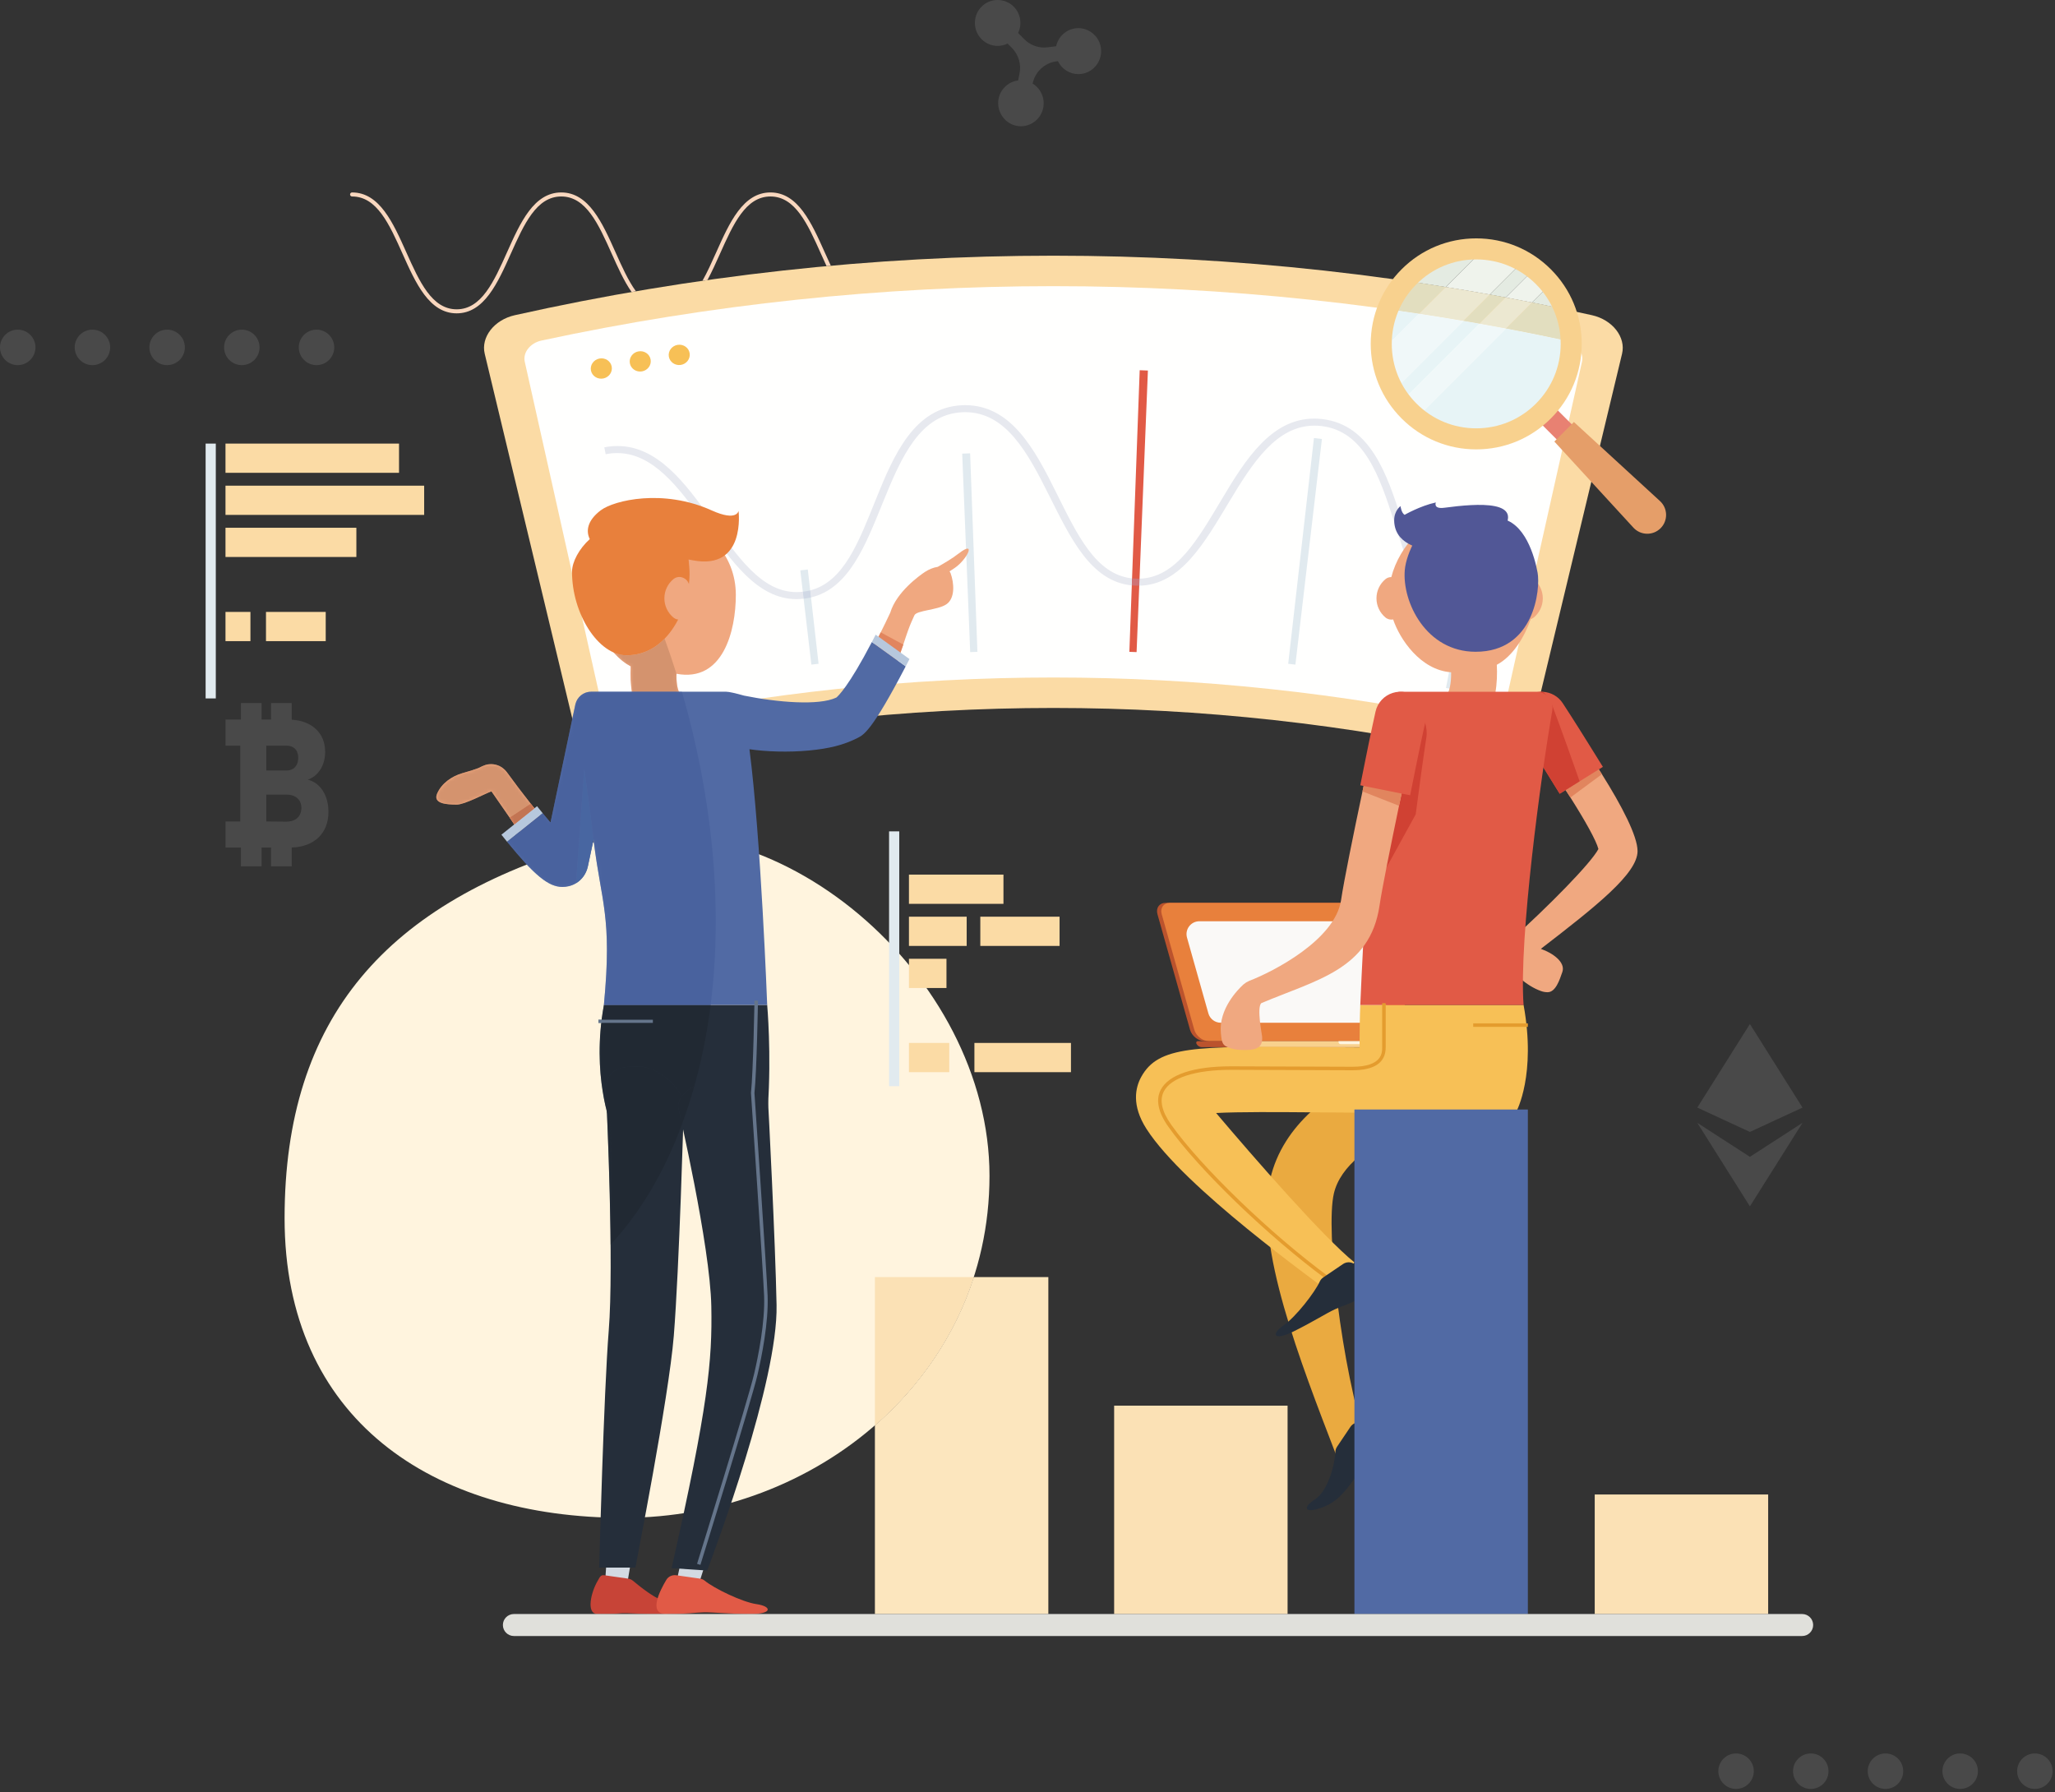 <?xml version="1.0" encoding="UTF-8"?>
<svg width="586px" height="511px" viewBox="0 0 586 511" version="1.1" xmlns="http://www.w3.org/2000/svg" xmlns:xlink="http://www.w3.org/1999/xlink">
    <rect x="0" y="0" width="586" height="511" fill="#333333" stroke="none"/>
    <!-- Generator: Sketch 53 (72520) - https://sketchapp.com -->
    <title>vector</title>
    <desc>Created with Sketch.</desc>
    <defs>
        <path d="M70.162,308.938 L69.71,308.872 C68.574,308.712 67.452,309.218 66.882,310.162 C66.06,311.524 64.942,313.574 64.388,315.446 C62.188,314.306 59.516,312.25 57.288,310.402 C56.914,310.094 56.452,309.912 55.962,309.84 L56.49,306.688 L58.062,306.688 C58.098,306.15 67.588,258.224 69,240.574 C70.216,225.384 71.246,195.128 71.652,181.78 C74.22,193.626 79.44,218.956 79.696,232.18 C79.994,247.72 78.792,260.696 68.374,306.84 L70.582,306.99 L70.162,308.938 M49.064,146.25 C48.804,147.672 48.604,149.054 48.432,150.416 L47.5,150.416 L47.5,151.416 L48.324,151.416 C47.054,162.782 48.662,171.848 49.912,176.674 C50.306,185.068 51.788,222.338 50.446,239.088 C49.024,256.866 47.748,306.148 47.712,306.688 L49.688,306.688 L49.54,308.92 L49.212,308.872 C48.074,308.712 47.88,309.494 47.312,310.438 C45.444,313.538 43.848,319.928 47.25,319.928 C54.164,319.928 52.918,319.622 55.688,319.688 C57.56,319.732 59.446,319.928 65.656,319.928 C65.982,319.928 66.274,319.918 66.554,319.904 L66.826,319.928 C73.636,319.928 74.694,319.514 77.462,319.444 C80.232,319.374 84.788,319.928 90.998,319.928 C97.21,319.928 96.984,317.742 92.57,317.106 C88.45,316.51 80.426,312.592 77.788,310.402 C77.454,310.124 77.044,309.964 76.61,309.878 L77.378,307.452 L78.524,307.53 C80.794,301.434 98.728,253.69 98.304,231.82 C97.978,214.968 96.208,179.802 95.896,174.08 C96.8,159.452 95.63,146.25 95.63,146.25 L49.064,146.25 M95.63,146.25 C95.63,146.25 93.86,98.76 90.572,73.326 C95.16,74.028 101.75,74.25 107.626,73.688 C113.28,73.146 117.38,72.14 121.32,70.16 C123.2,69.22 125.526,68.1 135.124,49.7 C135.484,49.02 135.846,48.34 136.206,47.62 L133.638,45.768 C133.892,45.056 134.136,44.364 134.36,43.72 L134.44,43.48 C135,41.74 135.5,40.32 135.84,39.36 C136.54,37.42 136.962,36.62 137.6,35.16 C138.22,33.7 144.24,33.68 146.7,32.02 C149.26,30.32 148.96,25.96 147.92,23.12 C147.846,22.918 147.728,22.776 147.63,22.61 C148.092,22.314 148.562,22.006 149.046,21.682 C152.576,19.33 155.49,13.464 150.244,17.512 C148.272,19.036 146.092,20.292 144.256,21.328 C143.016,21.506 141.688,22.06 140.58,22.8 C139.2,23.72 132.52,28.42 130.72,34.4 C129.84,36.28 128.94,38.16 128,40 C127.8,40.4 127.6,40.8 127.4,41.2 L127.376,41.248 L126.56,40.66 C126.18,41.4 125.82,42.1 125.48,42.76 C118.8,55.56 115.8,58.24 115.34,58.6 C110.364,60.966 98.498,59.964 89.034,58.046 C86.688,57.382 84.762,56.934 83.962,56.934 L70.44,56.934 C69.978,55.754 69.71,54.244 69.75,51.812 C83,54.322 86.688,39.658 86.688,29.312 C86.688,25.134 85.546,21.266 83.554,18.026 C88.6,14.17 87.458,5.344 87.458,5.344 C87.458,5.344 87.104,8.528 79.772,5.218 C66.018,-0.99 51.994,2.302 48.146,5.218 C44.378,8.076 43.876,11.048 45.036,13.412 C41.998,16.156 39.994,19.908 39.98,22.678 C39.926,32.692 45.274,42.824 51.836,45.71 C53.262,47.356 54.898,48.736 56.72,49.7 C56.6,52.038 56.662,54.486 57.052,56.934 L45.416,56.934 C43.206,56.934 41.42,58.48 40.946,60.482 L40.94,60.48 C40.94,60.48 36.618,81.06 33.84,94.24 C33.18,93.46 32.44,92.58 31.618,91.58 C31.118,90.96 30.58,90.3 30,89.58 L29.252,90.178 L28.98,89.84 C28.72,89.52 28.46,89.18 28.2,88.86 C25.88,85.94 23.52,82.8 21.38,79.86 L21.2,79.64 L20.82,79.22 L20.42,78.86 L19.98,78.52 L19.538,78.26 C19.38,78.16 19.22,78.08 19.038,78.02 L18.56,77.84 C18.4,77.78 18.22,77.74 18.02,77.7 L17.54,77.62 L16.98,77.58 L16.48,77.6 C16.3,77.6 16.12,77.64 15.92,77.66 L15.4,77.78 L14.9,77.96 L14.38,78.18 L14.118,78.3 C13,78.96 10.18,79.72 8.64,80.18 C5.74,81.02 2.78,83.02 1.5,86 C0.3,88.82 4.06,89.12 7.12,89.12 C9.38,89.12 15.1,86.02 17,85.34 C18.92,88.1 20.66,90.6 22.2,92.84 C22.44,93.18 22.68,93.52 22.9,93.86 C23.11,94.174 23.304,94.464 23.508,94.768 L19.84,97.7 C20.4,98.4 20.94,99.08 21.46,99.72 C29.22,109.22 33.22,112.58 37.2,112.6 L37.24,112.6 C37.84,112.6 38.46,112.52 39.08,112.38 C39.82,112.2 40.5,111.92 41.12,111.54 C42.82,110.52 44.06,108.8 44.5,106.7 C44.576,106.342 44.672,105.894 44.782,105.372 C45.106,103.854 45.566,101.696 46.116,99.138 C48.238,117.03 51.498,120.694 49.064,146.25 L95.63,146.25" id="path-1"></path>
        <path d="M111.826,121.988 C112.892,107.406 115.008,90.18 116.97,76.52 C117.246,76.966 117.516,77.4 117.8,77.86 L120.66,82.48 L121.62,84.02 L123.312,82.966 C123.766,83.674 124.25,84.412 124.68,85.1 C128.9,91.76 132.02,97.34 132.66,99.78 C130.83,103.298 121.32,113.148 111.826,121.988 M23.64,175.062 C30.204,174.722 40.118,174.784 50.51,174.866 C45.252,179.79 41.15,185.806 39.286,193.116 C33.532,186.638 27.938,180.134 23.64,175.062 M36.75,153.166 C36.672,152.394 35.234,145.13 36.5,143.75 C48.04,138.868 59.272,135.964 65.546,127.664 C65.034,137.426 64.764,144.178 64.76,144.25 L64.754,144.25 C64.754,144.25 64.54,149.24 64.554,156.344 C60.06,156.322 55.83,156.29 51.932,156.26 C45.844,156.214 40.522,156.174 35.838,156.188 C36.558,155.584 36.898,154.63 36.75,153.166 M143.82,100.38 C143.818,96.098 139.32,87.46 133.66,78.46 C133.372,78.002 133.07,77.542 132.778,77.082 L133.94,76.36 L132.98,74.82 L130.118,70.22 C125.98,63.54 122.64,58.42 122.5,58.22 C121.2,56.22 119.06,55.08 116.86,54.96 C116.424,54.928 115.976,54.948 115.536,55.004 C115.346,54.98 115.158,54.94 114.96,54.94 L103.308,54.94 C103.742,52.302 103.814,49.668 103.688,47.25 C108.308,44.802 111.622,39.23 113.358,34.224 C113.678,34.122 113.992,33.974 114.278,33.734 C115.822,32.428 116.8,30.476 116.8,28.296 C116.8,26.756 116.292,25.342 115.46,24.178 C115.512,22.864 115.456,21.748 115.322,21.01 C114.594,16.99 112.322,8.61 106.754,6.138 C108.212,0.474 96.898,1.386 88.75,2.47 C85.448,2.91 86.302,0.964 86.302,0.964 C81.85,1.924 77.394,4.49 77.394,4.49 C76.446,3.936 76.226,2.004 76.226,2.004 C76.226,2.004 74.424,3.292 74.424,6.012 C74.424,9.134 75.98,11.278 78.388,12.664 C76.134,15.55 74.464,18.898 73.606,22.242 C73.014,22.246 72.414,22.422 71.894,22.862 C70.352,24.166 69.372,26.118 69.372,28.296 C69.372,30.476 70.352,32.428 71.894,33.734 C72.568,34.302 73.376,34.466 74.128,34.328 C76,39.904 81.876,48.75 90.658,49.39 C90.7,51.814 90.41,53.572 89.904,54.94 L76.42,54.94 L76.292,54.95 C75.508,54.938 74.732,55.042 73.996,55.276 C71.63,56.024 69.684,57.988 69.104,60.604 C69.048,60.85 67.716,66.8 66.18,74.508 L65.11,79.844 L64.754,81.61 L65.704,81.8 C65.596,82.318 65.488,82.836 65.38,83.36 C62.82,95.48 60.08,108.88 59.28,114.32 C57.62,125.66 39.88,134.78 33.18,137.34 L32.888,137.484 C32.676,137.58 32.462,137.674 32.26,137.798 C32.072,137.912 31.908,138.048 31.738,138.182 L31.436,138.404 L31.342,138.49 L31.304,138.526 C29.88,139.84 24.314,145.454 25,152.286 C25.242,154.704 25.336,155.608 26.994,156.31 C11.836,156.752 5.716,158.562 2.296,164.754 C0.606,167.82 -0.512,172.88 3.78,179.582 C10.298,189.764 26.434,203.4 39.156,213.38 C40.186,220.014 41.982,227.18 44.226,234.546 C43.764,234.952 43.318,235.308 42.904,235.59 C39.312,238.042 39.98,240.028 45.18,237.598 C48.868,249.202 53.468,261.124 57.636,271.988 C57.384,275.58 55.602,282.846 51.668,285.36 C47.91,287.764 49.102,289.596 54.816,287.166 C59.916,285 62.688,279.41 64.594,277.402 C66.502,275.392 67.518,274.882 72.078,269.826 C75.578,265.946 68.342,264.016 64.788,263.328 L64.726,263.326 C62.046,253.406 59.874,241.6 58.448,230.63 C60.406,229.814 61.962,229.394 67.264,226.798 C71.958,224.5 65.958,220.016 62.916,218.054 L62.812,218.01 L63.086,217.666 C61.322,216.238 59.14,214.21 56.706,211.798 C56.43,205.728 56.57,200.844 57.214,198.052 C60.034,185.842 78.622,178.218 92.054,174.562 L109.296,174.562 C109.296,174.562 113.766,166.32 112.196,150.5 L112.544,150.5 L112.544,149.5 L112.082,149.5 C111.892,147.822 111.658,146.092 111.32,144.25 C111.172,142.244 111.118,139.902 111.132,137.326 C112.622,138.49 114.406,139.636 116.358,140.312 C116.958,140.522 117.568,140.62 118.17,140.62 C120.46,140.62 121.582,137.14 122.374,134.854 C123.378,131.966 119.36,129.35 116.47,128.348 L116.25,128.25 C132.124,116.02 143.822,106.764 143.82,100.38" id="path-3"></path>
    </defs>
    <g id="Page-1" stroke="none" stroke-width="1" fill="none" fill-rule="evenodd">
        <g id="1-ADAX-landing" transform="translate(-184, -1228)">
            <g id="vector" transform="translate(184, 1228)">
                <path d="M81.153,347.369 C81.153,404.615 123.211,432.807 177.901,432.807 C232.591,432.807 282.163,392.533 282.163,335.285 C282.163,278.039 220.767,225.279 168.221,240.441 C110.271,257.159 81.153,290.121 81.153,347.369" id="Fill-15-Copy" fill="#FFF4DE"></path>
                <path d="M130.223,89.349 C122.393,89.349 118.525,80.705 114.783,72.347 C111.027,63.953 107.481,56.025 100.397,56.025 C100.079,56.025 99.823,55.767 99.823,55.449 C99.823,55.133 100.079,54.875 100.397,54.875 C108.225,54.875 112.093,63.519 115.835,71.877 C119.591,80.271 123.139,88.199 130.223,88.199 C137.307,88.199 140.855,80.271 144.611,71.877 C148.353,63.519 152.221,54.875 160.049,54.875 C167.879,54.875 171.747,63.519 175.489,71.877 C177.339,76.015 179.141,80.039 181.339,83.055 C180.929,83.127 180.517,83.197 180.107,83.269 C177.935,80.161 176.173,76.223 174.437,72.347 C170.683,63.953 167.133,56.025 160.049,56.025 C152.965,56.025 149.419,63.953 145.663,72.347 C141.921,80.705 138.053,89.349 130.223,89.349 M200.315,80.063 C201.709,77.591 202.975,74.761 204.267,71.877 C208.009,63.519 211.875,54.875 219.705,54.875 C227.535,54.875 231.405,63.519 235.147,71.877 C235.739,73.199 236.325,74.509 236.921,75.779 C236.519,75.815 236.105,75.853 235.705,75.889 C235.159,74.719 234.625,73.531 234.097,72.347 C230.341,63.953 226.791,56.025 219.705,56.025 C212.621,56.025 209.073,63.953 205.317,72.347 C204.169,74.911 203.009,77.501 201.725,79.863 C201.251,79.929 200.789,79.995 200.315,80.063" id="Fill-16-Copy" fill="#F9D7BE"></path>
                <path d="M425.809,215.737 C343.213,197.257 257.551,197.257 174.953,215.737 C170.171,216.805 165.375,213.921 164.229,209.205 C155.561,173.099 146.893,136.993 138.225,100.889 C137.079,96.175 140.907,91.197 146.795,89.881 C247.935,67.253 352.829,67.253 453.969,89.881 C459.855,91.197 463.685,96.175 462.539,100.889 C453.871,136.993 445.203,173.099 436.533,209.205 C435.387,213.921 430.593,216.805 425.809,215.737" id="Fill-21-Copy" fill="#FBDBA5"></path>
                <path d="M171.889,202.503 C164.473,169.391 157.059,136.277 149.643,103.163 C149.047,100.525 151.189,97.795 154.431,97.101 C250.633,76.429 350.131,76.429 446.331,97.101 C449.573,97.797 451.715,100.525 451.119,103.163 C443.705,136.277 436.289,169.391 428.875,202.503 C428.279,205.141 425.601,206.785 422.887,206.203 C342.139,188.851 258.623,188.851 177.875,206.203 C175.163,206.785 172.485,205.141 171.889,202.503" id="Fill-22-Copy" fill="#FFFFFE"></path>
                <path d="M327.335,105.661 C326.259,132.425 325.183,159.187 324.107,185.949 C323.421,185.921 322.733,185.897 322.047,185.871 C323.027,159.105 324.011,132.339 324.993,105.571 C325.773,105.601 326.553,105.631 327.335,105.661" id="Fill-23-Copy" fill="#E15A46"></path>
                <path d="M181.759,161.617 C183.981,173.137 186.203,184.657 188.427,196.177 C187.749,196.307 187.071,196.439 186.395,196.573 C184.131,185.061 181.867,173.549 179.603,162.037 C180.321,161.895 181.039,161.755 181.759,161.617" id="Fill-24-Copy" fill="#E1EAEF"></path>
                <path d="M230.355,162.399 C231.379,171.359 232.401,180.319 233.423,189.279 C232.739,189.357 232.055,189.437 231.371,189.517 C230.317,180.561 229.265,171.605 228.211,162.649 C228.927,162.565 229.641,162.481 230.355,162.399" id="Fill-25-Copy" fill="#E1EAEF"></path>
                <path d="M276.639,129.267 C277.333,148.135 278.023,167.003 278.717,185.871 C278.029,185.895 277.343,185.923 276.657,185.949 C275.897,167.085 275.139,148.219 274.381,129.353 C275.133,129.323 275.887,129.293 276.639,129.267" id="Fill-26-Copy" fill="#E1EAEF"></path>
                <path d="M376.959,125.175 C374.437,146.621 371.915,168.069 369.393,189.517 C368.709,189.437 368.023,189.357 367.341,189.279 C369.787,167.823 372.235,146.367 374.683,124.911 C375.441,124.997 376.201,125.085 376.959,125.175" id="Fill-27-Copy" fill="#E1EAEF"></path>
                <path d="M422.801,153.687 C419.991,167.983 417.181,182.277 414.369,196.573 C413.691,196.439 413.015,196.307 412.337,196.177 C415.097,181.871 417.857,167.567 420.617,153.263 C421.345,153.403 422.073,153.545 422.801,153.687" id="Fill-28-Copy" fill="#E1EAEF"></path>
                <path d="M275.223,115.531 C274.969,115.531 274.711,115.537 274.451,115.547 C260.809,116.113 254.941,129.511 249.763,142.401 C244.879,154.477 240.651,165.889 231.035,168.351 C231.111,169.021 231.187,169.689 231.265,170.357 C242.199,167.773 246.881,155.247 251.853,143.057 C257.063,130.215 262.441,118.043 274.529,117.545 C274.757,117.537 274.979,117.531 275.201,117.531 C286.855,117.531 293.043,129.039 299.123,141.201 C305.203,153.305 311.003,165.787 322.741,166.927 C322.767,166.259 322.791,165.591 322.815,164.923 C312.409,163.813 307.159,152.423 301.157,140.385 C295.105,128.177 288.357,115.531 275.223,115.531 M374.763,119.365 C362.567,119.365 355.191,130.961 348.489,142.207 C341.567,153.767 335.445,164.733 324.949,165.007 C324.923,165.675 324.895,166.343 324.869,167.011 C336.689,166.809 343.449,154.793 350.453,143.179 C357.185,131.967 363.977,121.369 374.835,121.369 C375.483,121.369 376.147,121.407 376.827,121.485 C388.859,122.915 393.299,135.465 397.517,148.671 C401.543,161.189 405.255,174.017 415.945,177.471 C416.075,176.809 416.201,176.147 416.329,175.485 C406.945,172.259 403.603,160.573 399.657,148.181 C395.473,134.927 390.637,121.115 377.059,119.499 C376.273,119.409 375.511,119.365 374.763,119.365 M176.095,127.183 C174.879,127.183 173.621,127.303 172.323,127.557 C172.451,128.209 172.581,128.863 172.709,129.519 C173.835,129.299 174.925,129.195 175.985,129.195 C186.159,129.195 193.465,138.845 200.765,149.063 C208.435,159.757 215.895,170.841 227.115,170.841 C227.783,170.841 228.465,170.803 229.161,170.721 C229.083,170.059 229.005,169.397 228.927,168.735 C228.323,168.805 227.731,168.839 227.151,168.839 C217.091,168.839 210.271,158.641 202.651,147.939 C195.387,137.697 187.479,127.183 176.095,127.183 M418.407,176.041 C418.367,176.237 418.329,176.433 418.291,176.629 C418.329,176.433 418.367,176.237 418.407,176.041" id="Fill-29-Copy" fill="#E7E9EF"></path>
                <path d="M322.815,164.923 C322.791,165.591 322.767,166.259 322.741,166.927 C323.099,166.961 323.461,166.985 323.829,166.999 C324.079,167.009 324.323,167.013 324.567,167.013 L324.869,167.011 C324.895,166.343 324.923,165.675 324.949,165.007 L324.547,165.013 C324.335,165.013 324.119,165.009 323.905,164.999 C323.535,164.985 323.173,164.961 322.815,164.923" id="Fill-30-Copy" fill="#CF7274"></path>
                <path d="M231.035,168.351 C230.377,168.519 229.695,168.647 228.985,168.729 L228.927,168.735 C229.005,169.397 229.083,170.059 229.161,170.721 L229.219,170.715 C229.925,170.633 230.605,170.513 231.265,170.357 C231.187,169.689 231.111,169.021 231.035,168.351" id="Fill-31-Copy" fill="#D0D8E5"></path>
                <path d="M416.329,175.485 C416.201,176.147 416.075,176.809 415.945,177.471 C416.609,177.685 417.301,177.863 418.019,178.003 C418.109,177.545 418.199,177.087 418.291,176.629 C418.329,176.433 418.367,176.237 418.407,176.041 C417.683,175.899 416.991,175.713 416.329,175.485" id="Fill-32-Copy" fill="#D0D8E5"></path>
                <path d="M174.431,104.521 C174.723,106.095 173.645,107.615 172.019,107.927 C170.395,108.237 168.829,107.227 168.517,105.657 C168.209,104.089 169.287,102.555 170.929,102.239 C172.567,101.923 174.137,102.949 174.431,104.521" id="Fill-33-Copy" fill="#F7C056"></path>
                <path d="M185.533,102.535 C185.801,104.111 184.697,105.613 183.069,105.899 C181.441,106.183 179.893,105.145 179.607,103.571 C179.325,101.997 180.427,100.481 182.071,100.193 C183.715,99.907 185.267,100.957 185.533,102.535" id="Fill-34-Copy" fill="#F7C056"></path>
                <path d="M196.661,100.731 C196.901,102.313 195.773,103.797 194.143,104.055 C192.513,104.313 190.981,103.249 190.723,101.671 C190.465,100.093 191.591,98.595 193.239,98.335 C194.887,98.075 196.419,99.151 196.661,100.731" id="Fill-35-Copy" fill="#F7C056"></path>
                <polyline id="Fill-36-Copy" fill="#D3DAE2" points="172.433 452.999 173.541 436.249 181.291 437.083 178.433 454.167 172.433 452.999"></polyline>
                <path d="M179.079,450.147 C179.577,450.217 180.049,450.401 180.429,450.715 C183.067,452.905 186.335,455.397 188.697,456.295 C192.687,457.815 195.009,460.241 188.797,460.241 C182.587,460.241 180.701,460.045 178.829,460.001 C176.059,459.935 177.305,460.241 170.391,460.241 C166.989,460.241 168.585,453.851 170.453,450.751 C171.021,449.807 171.215,449.023 172.351,449.187 L179.079,450.147" id="Fill-37-Copy" fill="#C74437"></path>
                <polyline id="Fill-38-Copy" fill="#D3DAE2" points="192.495 452.999 196.017 436.667 203.767 437.499 198.495 454.167 192.495 452.999"></polyline>
                <path d="M199.579,450.147 C200.077,450.217 200.549,450.401 200.929,450.715 C203.567,452.905 211.593,456.823 215.711,457.419 C220.125,458.055 220.349,460.241 214.139,460.241 C207.929,460.241 203.373,459.687 200.603,459.757 C197.835,459.827 196.777,460.241 189.967,460.241 C184.741,460.241 188.153,453.575 190.023,450.475 C190.593,449.531 191.715,449.023 192.851,449.187 L199.579,450.147" id="Fill-39-Copy" fill="#E15A46"></path>
                <path d="M273.385,157.825 C271.413,159.349 269.233,160.605 267.397,161.641 C266.157,161.819 264.829,162.373 263.721,163.113 C262.341,164.033 255.661,168.733 253.861,174.713 C252.981,176.593 252.081,178.473 251.141,180.313 C250.941,180.713 250.741,181.113 250.541,181.513 C250.341,181.893 250.161,182.253 249.981,182.613 C249.041,184.393 248.121,186.113 247.201,187.733 C243.701,194.013 240.521,198.773 239.041,199.713 C233.641,202.433 217.361,200.613 207.541,198.433 C204.561,197.793 201.601,199.673 200.941,202.653 C200.281,205.633 202.161,208.593 205.161,209.253 C208.141,209.913 219.081,212.173 229.361,212.173 C234.881,212.173 240.221,211.513 244.021,209.593 C247.981,207.593 251.801,199.433 254.641,191.973 C255.281,190.333 255.861,188.713 256.381,187.213 C256.781,186.073 257.161,185.013 257.501,184.033 L257.581,183.793 C258.141,182.053 258.641,180.633 258.981,179.673 C259.681,177.733 260.101,176.933 260.741,175.473 C261.361,174.013 267.381,173.993 269.841,172.333 C272.401,170.633 272.101,166.273 271.061,163.433 C270.987,163.231 270.869,163.089 270.769,162.923 C271.233,162.627 271.703,162.319 272.187,161.995 C275.717,159.643 278.631,153.777 273.385,157.825" id="Fill-40-Copy" fill="#F0A880"></path>
                <path d="M209.829,169.625 C209.829,158.141 201.287,148.945 189.803,148.945 C178.319,148.945 169.009,158.255 169.009,169.739 C169.009,177.721 173.261,186.527 179.861,190.013 C179.597,195.123 180.129,200.739 183.309,205.781 C186.687,211.141 187.343,212.219 187.399,212.315 C188.623,214.363 190.789,215.499 193.015,215.499 C194.155,215.499 195.311,215.201 196.361,214.575 C199.461,212.725 200.477,208.709 198.629,205.607 C198.629,205.607 198.095,204.709 194.373,198.805 C193.447,197.339 192.829,195.741 192.891,192.125 C206.141,194.635 209.829,179.971 209.829,169.625" id="Fill-41-Copy" fill="#F0A880"></path>
                <path d="M174.229,320.823 C174.229,320.823 168.559,306.477 172.205,286.563 L218.771,286.563 C218.771,286.563 220.021,300.581 218.953,315.737 L174.229,320.823" id="Fill-42-Copy" fill="#252E3A"></path>
                <path d="M182.427,304.117 L182.263,304.117 C177.199,304.117 171.175,304.117 172.961,315.265 C173.031,315.699 175.097,360.555 173.587,379.401 C172.165,397.179 170.889,446.461 170.853,447.001 L181.203,447.001 C181.239,446.463 190.729,398.537 192.141,380.887 C193.697,361.461 194.947,317.387 194.979,315.563 C195.067,310.425 187.567,304.207 182.427,304.117" id="Fill-43-Copy" fill="#252E3A"></path>
                <path d="M218.995,313.647 C218.641,308.517 213.589,305.749 208.481,306.139 C203.353,306.491 193.037,310.559 193.391,315.687 C193.417,316.075 202.497,354.949 202.837,372.493 C203.135,388.033 201.933,401.009 191.515,447.153 L201.665,447.843 C203.935,441.747 221.869,394.003 221.445,372.133 C221.099,354.135 219.103,315.247 218.995,313.647" id="Fill-44-Copy" fill="#252E3A"></path>
                <path d="M175.701,203.973 C175.701,203.973 168.121,240.133 166.701,246.813 C166.161,249.351 164.301,251.273 161.841,251.773 C161.341,251.893 160.821,251.993 160.201,251.993 C158.001,251.993 155.801,248.633 149.161,238.793 C148.961,238.493 148.741,238.173 148.521,237.853 C147.741,236.713 146.921,235.493 146.041,234.173 C145.821,233.833 145.581,233.493 145.341,233.153 C143.801,230.913 142.061,228.413 140.141,225.653 C138.241,226.333 132.521,229.433 130.261,229.433 C127.201,229.433 123.441,229.133 124.641,226.313 C125.921,223.333 128.881,221.333 131.781,220.493 C133.321,220.033 136.141,219.273 137.259,218.613 L137.521,218.493 L138.041,218.273 L138.541,218.093 L139.061,217.973 C139.261,217.953 139.441,217.913 139.621,217.913 L140.121,217.893 L140.681,217.933 L141.161,218.013 C141.361,218.053 141.541,218.093 141.701,218.153 L142.179,218.333 C142.361,218.393 142.521,218.473 142.679,218.573 L143.121,218.833 L143.561,219.173 L143.961,219.533 L144.341,219.953 L144.521,220.173 C146.661,223.113 149.021,226.253 151.341,229.173 C151.601,229.493 151.861,229.833 152.121,230.153 C153.081,231.353 154.021,232.513 154.921,233.593 C155.181,233.893 155.421,234.193 155.661,234.493 C156.321,235.273 156.941,235.993 157.541,236.653 C157.901,234.933 158.301,233.053 158.701,231.093 C158.761,230.833 158.821,230.553 158.881,230.273 C161.521,217.633 164.881,201.713 164.881,201.713 L175.701,203.973" id="Fill-45-Copy" fill="#F0A880"></path>
                <path d="M155.661,234.493 L149.161,238.793 C148.961,238.493 148.741,238.173 148.521,237.853 C147.741,236.713 146.921,235.493 146.041,234.173 C145.821,233.833 145.581,233.493 145.341,233.153 L151.341,229.173 C151.601,229.493 151.861,229.833 152.121,230.153 C153.081,231.353 154.021,232.513 154.921,233.593 C155.181,233.893 155.421,234.193 155.661,234.493" id="Fill-46-Copy" fill="#E1855E"></path>
                <path d="M248.621,183.073 C241.941,195.873 238.941,198.553 238.481,198.913 C233.505,201.279 221.639,200.277 212.175,198.359 C209.829,197.695 207.903,197.247 207.103,197.247 L168.557,197.247 C166.347,197.247 164.561,198.793 164.087,200.795 L164.081,200.793 C164.081,200.793 159.759,221.373 156.981,234.553 C156.321,233.773 155.581,232.893 154.759,231.893 L144.601,240.033 C152.361,249.533 156.361,252.893 160.341,252.913 L160.381,252.913 C160.981,252.913 161.601,252.833 162.221,252.693 C162.961,252.513 163.641,252.233 164.261,251.853 C165.961,250.833 167.201,249.113 167.641,247.013 C167.941,245.605 168.519,242.855 169.251,239.393 C171.371,257.337 174.641,260.979 172.205,286.563 L218.771,286.563 C218.771,286.563 217.001,239.073 213.713,213.639 C218.301,214.341 224.891,214.563 230.767,214.001 C236.421,213.459 240.521,212.453 244.461,210.473 C246.341,209.533 248.667,208.413 258.265,190.013 L248.621,183.073" id="Fill-47-Copy" fill="#516AA4"></path>
                <path d="M154.759,231.893 L144.601,240.033 C144.081,239.393 143.541,238.713 142.981,238.013 L153.141,229.893 C153.721,230.613 154.259,231.273 154.759,231.893" id="Fill-48-Copy" fill="#B7C8DD"></path>
                <path d="M257.581,183.793 L257.501,184.033 C257.161,185.013 256.781,186.073 256.381,187.213 L249.981,182.613 C250.161,182.253 250.341,181.893 250.541,181.513 C250.741,181.113 250.941,180.713 251.141,180.313 L257.581,183.793" id="Fill-49-Copy" fill="#E1855E"></path>
                <path d="M259.347,187.933 C258.987,188.653 258.625,189.333 258.267,190.013 L248.621,183.073 C248.961,182.413 249.321,181.713 249.701,180.973 L259.347,187.933" id="Fill-50-Copy" fill="#B7C8DD"></path>
                <path d="M169.261,239.433 C168.521,242.873 167.941,245.593 167.641,247.013 C167.201,249.113 165.961,250.833 164.261,251.853 L166.601,219.173 C167.501,225.393 168.421,232.333 169.261,239.433" id="Fill-51-Copy" fill="#4866A1"></path>
                <path d="M210.599,145.657 C210.599,145.657 210.245,148.841 202.913,145.531 C189.159,139.323 175.135,142.615 171.287,145.531 C167.519,148.389 167.017,151.361 168.177,153.725 C165.139,156.469 163.135,160.221 163.121,162.991 C163.057,174.823 170.527,186.861 178.641,186.861 C191.595,186.861 197.299,171.085 196.571,161.991 C196.507,161.183 196.437,160.363 196.359,159.549 C196.775,159.627 197.187,159.703 197.607,159.781 C212.803,162.657 210.599,145.657 210.599,145.657" id="Fill-52-Copy" fill="#E8803C"></path>
                <path d="M189.455,170.609 C189.455,172.791 190.435,174.741 191.981,176.047 C193.789,177.575 196.571,176.195 196.571,173.827 L196.571,167.393 C196.571,165.025 193.789,163.647 191.981,165.175 C190.435,166.479 189.455,168.431 189.455,170.609" id="Fill-53-Copy" fill="#F0A880"></path>
                <path d="M199.725,446.229 L198.771,445.925 C198.933,445.417 213.303,399.219 215.029,391.825 C216.223,386.705 218.183,376.999 217.891,369.499 C217.645,363.163 214.179,312.175 214.143,311.659 C214.799,305.499 215.137,285.507 215.141,285.305 L216.141,285.321 C216.137,285.523 215.799,305.561 215.139,311.679 C215.175,312.105 218.643,363.109 218.891,369.459 C219.187,377.077 217.209,386.883 216.003,392.051 C214.267,399.485 199.887,445.719 199.725,446.229" id="Fill-54-Copy" fill="#65758B"></path>
                <polygon id="Fill-55-Copy" fill="#65758B" points="170.641 291.729 186.225 291.729 186.225 290.729 170.641 290.729"></polygon>
                <polygon id="Fill-56-Copy" fill="#DEDED9" points="169.257 240.129 169.339 240.129 169.339 239.449 169.257 239.449"></polygon>
                <g id="Group-72-Copy" transform="translate(123.141, 140.313)">
                    <mask id="mask-2" fill="white">
                        <use xlink:href="#path-1"></use>
                    </mask>
                    <g id="Clip-58"></g>
                    <path d="M47.188,106.75 C46.85,104.658 46.512,102.384 46.196,99.816 L46.198,99.816 C46.512,102.384 46.85,104.658 47.188,106.75 M44.618,106.14 C44.642,106.028 44.668,105.908 44.694,105.784 C44.668,105.908 44.642,106.028 44.618,106.14" id="Fill-57" fill="#DCD1BE" mask="url(#mask-2)"></path>
                    <path d="M70.44,56.934 L70.432,56.934 C69.972,55.754 69.708,54.238 69.75,51.812 C69.754,51.812 69.758,51.814 69.764,51.814 C69.758,51.814 69.754,51.812 69.75,51.812 C69.71,54.244 69.978,55.754 70.44,56.934 M56.71,49.93 C56.712,49.852 56.716,49.776 56.72,49.7 C56.716,49.776 56.714,49.852 56.71,49.93" id="Fill-59" fill="#DEDED9" mask="url(#mask-2)"></path>
                    <path d="M70.432,56.934 L57.052,56.934 C56.674,54.566 56.604,52.198 56.71,49.93 C56.714,49.852 56.716,49.776 56.72,49.7 C54.918,48.746 53.296,47.386 51.88,45.762 C53.056,46.272 54.27,46.548 55.5,46.548 C59.982,46.548 63.596,44.66 66.376,41.812 C67.566,45.09 68.7,48.434 69.764,51.814 C69.758,51.814 69.754,51.812 69.75,51.812 C69.708,54.238 69.972,55.754 70.432,56.934" id="Fill-60" fill="#D4936E" mask="url(#mask-2)"></path>
                    <path d="M49.912,176.67 C48.662,171.844 47.054,162.778 48.324,151.416 L48.304,151.416 L63.084,151.416 L63.084,150.416 L48.432,150.416 C48.604,149.054 48.804,147.672 49.064,146.25 L79.504,146.25 C78.594,153.452 77.242,160.522 75.412,167.39 C75.242,168.028 75.07,168.66 74.894,169.286 C73.36,170.2 72.046,171.26 71.21,172.42 C69.31,168.078 63.504,163.878 59.286,163.804 L59.122,163.804 C54.058,163.804 48.034,163.804 49.82,174.952 C49.828,175 49.862,175.606 49.912,176.67" id="Fill-61" fill="#212933" mask="url(#mask-2)"></path>
                    <path d="M50.974,214.592 C50.84,198.726 50.16,181.964 49.912,176.674 C49.912,176.672 49.912,176.672 49.912,176.67 C49.862,175.606 49.828,175 49.82,174.952 C48.034,163.804 54.058,163.804 59.122,163.804 L59.286,163.804 C63.504,163.878 69.31,168.078 71.21,172.42 C70.542,173.348 70.178,174.34 70.25,175.374 C70.256,175.458 70.674,177.294 71.33,180.302 C66.066,194.52 59.084,205.84 50.974,214.592" id="Fill-62" fill="#212933" mask="url(#mask-2)"></path>
                    <path d="M71.33,180.302 C70.674,177.294 70.256,175.458 70.25,175.374 C70.178,174.34 70.542,173.348 71.21,172.42 C72.046,171.26 73.36,170.2 74.894,169.286 C73.816,173.136 72.624,176.808 71.33,180.302" id="Fill-63" fill="#212933" mask="url(#mask-2)"></path>
                    <path d="M79.504,146.25 L49.064,146.25 C51.11,124.764 49.132,118.752 47.188,106.75 C46.85,104.658 46.512,102.384 46.198,99.816 C46.17,99.592 46.142,99.364 46.116,99.136 C46.116,99.13 46.118,99.126 46.12,99.12 C45.28,92.02 44.36,85.08 43.46,78.86 L41.12,111.54 C40.5,111.92 39.82,112.2 39.08,112.38 C38.46,112.52 37.84,112.6 37.24,112.6 L37.2,112.6 C35.252,112.59 33.302,111.782 30.906,109.844 C28.406,107.824 25.424,104.572 21.46,99.72 L31.618,91.58 C32.44,92.58 33.18,93.46 33.84,94.24 C36.618,81.06 40.94,60.48 40.94,60.48 L40.946,60.482 C41.42,58.48 43.206,56.934 45.416,56.934 L71.314,56.934 C79.622,85.472 83.214,116.928 79.504,146.25 M44.5,106.7 C44.566,106.386 44.646,106.008 44.738,105.574 C44.724,105.646 44.708,105.716 44.694,105.784 C44.668,105.908 44.642,106.028 44.618,106.14 C44.576,106.346 44.536,106.532 44.5,106.7" id="Fill-64" fill="#49629E" mask="url(#mask-2)"></path>
                    <path d="M45.256,103.15 C45.272,103.074 45.288,102.998 45.304,102.922 C45.288,102.998 45.272,103.074 45.256,103.15" id="Fill-65" fill="#DCD1BE" mask="url(#mask-2)"></path>
                    <polyline id="Fill-66" fill="#DEDED9" mask="url(#mask-2)" points="22.976 95.194 22.976 95.192 23.506 94.77 23.508 94.77 22.976 95.194"></polyline>
                    <polyline id="Fill-67" fill="#C54E3E" mask="url(#mask-2)" points="19.84 97.7 22.976 95.192 22.976 95.194 19.84 97.7"></polyline>
                    <path d="M29.252,90.178 C29.162,90.066 29.07,89.952 28.98,89.84 L29.252,90.178 L30,89.58 L29.252,90.178" id="Fill-68" fill="#DEDED9" mask="url(#mask-2)"></path>
                    <path d="M22.2,92.84 L22.2,92.84 C20.66,90.6 18.92,88.1 17,85.34 C15.1,86.02 9.38,89.12 7.12,89.12 C4.46,89.12 1.272,88.894 1.272,86.982 C1.272,86.696 1.344,86.37 1.5,86 C2.78,83.02 5.74,81.02 8.64,80.18 C10.18,79.72 13,78.96 14.118,78.3 L14.38,78.18 L14.9,77.96 L15.4,77.78 L15.92,77.66 C16.12,77.64 16.3,77.6 16.48,77.6 L16.98,77.58 L17.54,77.62 L18.02,77.7 C18.22,77.74 18.4,77.78 18.56,77.84 L19.038,78.02 C19.22,78.08 19.38,78.16 19.538,78.26 L19.98,78.52 L20.42,78.86 L20.82,79.22 L21.2,79.64 L21.38,79.86 C23.52,82.8 25.88,85.94 28.2,88.86 L22.2,92.84" id="Fill-69" fill="#D4936E" mask="url(#mask-2)"></path>
                    <path d="M23.508,94.77 L23.506,94.77 L23.508,94.768 C23.304,94.464 23.11,94.174 22.9,93.86 C22.68,93.52 22.44,93.18 22.2,92.84 L28.2,88.86 C28.46,89.18 28.72,89.52 28.98,89.84 C29.07,89.952 29.162,90.066 29.252,90.178 L23.508,94.77" id="Fill-70" fill="#C27453" mask="url(#mask-2)"></path>
                    <path d="M40.016,24.272 C40.014,24.202 40.01,24.134 40.006,24.066 C40.01,24.134 40.014,24.202 40.016,24.272 M40.004,23.994 C39.99,23.676 39.984,23.358 39.98,23.04 C39.984,23.358 39.99,23.676 40.004,23.994" id="Fill-71" fill="#D8BD8C" mask="url(#mask-2)"></path>
                </g>
                <path d="M343.521,296.887 L399.025,296.887 C400.823,296.887 401.867,295.433 401.361,293.635 L392.071,260.697 C391.565,258.901 389.697,257.445 387.901,257.445 L332.397,257.445 C330.599,257.445 329.553,258.901 330.061,260.697 L339.349,293.635 C339.857,295.433 341.725,296.887 343.521,296.887" id="Fill-73-Copy" fill="#BB532D"></path>
                <path d="M344.735,296.887 L400.241,296.887 C402.035,296.887 403.083,295.433 402.575,293.635 L393.285,260.697 C392.777,258.901 390.911,257.445 389.113,257.445 L333.609,257.445 C331.813,257.445 330.767,258.901 331.273,260.697 L340.565,293.635 C341.071,295.433 342.937,296.887 344.735,296.887" id="Fill-74-Copy" fill="#E8803C"></path>
                <path d="M344.579,288.967 L338.483,267.355 C337.825,265.019 339.581,262.697 342.009,262.697 L385.747,262.697 C387.385,262.697 388.825,263.787 389.269,265.365 L395.367,286.979 C396.025,289.317 394.269,291.635 391.843,291.635 L348.101,291.635 C346.463,291.635 345.023,290.545 344.579,288.967" id="Fill-75-Copy" fill="#FAF9F7"></path>
                <path d="M341.135,297.499 C341.381,298.137 342.003,298.595 342.729,298.595 L401.327,298.595 C402.055,298.595 402.677,298.137 402.923,297.499 C403.035,297.203 402.815,296.887 402.501,296.887 L341.559,296.887 C341.243,296.887 341.023,297.203 341.135,297.499" id="Fill-76-Copy" fill="#BB532D"></path>
                <path d="M356.363,297.499 C356.609,298.137 357.229,298.595 357.957,298.595 L416.553,298.595 C417.281,298.595 417.903,298.137 418.149,297.499 C418.263,297.203 418.041,296.887 417.727,296.887 L356.785,296.887 C356.471,296.887 356.251,297.203 356.363,297.499" id="Fill-77-Copy" fill="#F8D18E"></path>
                <path d="M381.697,296.887 L381.697,297.165 C381.697,297.481 381.957,297.743 382.275,297.743 L392.237,297.743 C392.555,297.743 392.813,297.481 392.813,297.165 L392.813,296.887 L381.697,296.887" id="Fill-78-Copy" fill="#FFF4DE"></path>
                <path d="M433.609,304.011 C432.863,298.927 428.149,295.413 423.049,296.153 C417.585,296.955 369.439,304.889 362.219,336.179 C357.817,355.251 370.807,388.309 380.975,414.813 L389.807,412.197 C382.439,389.607 377.969,350.709 380.355,340.365 C384.069,324.277 415.163,316.149 425.763,314.569 C430.843,313.819 434.355,309.095 433.609,304.011" id="Fill-79-Copy" fill="#EAAA40"></path>
                <path d="M437.419,165.175 L437.089,164.971 C434.931,155.789 426.705,146.563 416.863,146.563 C407.173,146.563 399.053,155.583 396.747,164.555 C396.155,164.559 395.555,164.735 395.035,165.175 C393.493,166.479 392.513,168.431 392.513,170.609 C392.513,172.789 393.493,174.741 395.035,176.047 C395.709,176.615 396.517,176.779 397.269,176.641 C399.141,182.217 405.017,191.063 413.799,191.703 C413.855,195.153 413.261,197.271 412.293,198.807 C408.567,204.717 408.033,205.617 408.033,205.617 C406.195,208.717 407.213,212.719 410.309,214.565 C411.357,215.193 412.513,215.491 413.653,215.491 C415.873,215.491 418.039,214.359 419.267,212.319 C419.335,212.205 419.997,211.117 423.359,205.781 C426.539,200.737 427.095,194.673 426.829,189.563 C431.449,187.115 434.763,181.543 436.499,176.537 C436.819,176.435 437.133,176.287 437.419,176.047 C438.963,174.741 439.941,172.789 439.941,170.609 C439.941,168.431 438.963,166.479 437.419,165.175" id="Fill-80-Copy" fill="#F0A880"></path>
                <path d="M432.437,316.875 C432.437,316.875 438.109,306.477 434.461,286.563 L387.895,286.563 C387.895,286.563 387.235,301.719 388.303,316.875 L432.437,316.875" id="Fill-81-Copy" fill="#F7C056"></path>
                <path d="M397.549,298.685 C389.181,298.685 381.701,298.625 375.073,298.573 C340.685,298.313 330.323,298.225 325.437,307.067 C323.747,310.133 322.629,315.193 326.921,321.895 C337.769,338.837 375.255,365.365 379.307,368.647 L386.227,359.979 C377.257,352.713 357.779,330.357 346.781,317.375 C353.615,317.023 364.073,317.103 374.927,317.187 C381.601,317.239 389.125,317.297 397.549,317.297 C402.689,317.297 406.855,313.131 406.855,307.991 C406.855,302.851 402.689,298.685 397.549,298.685" id="Fill-82-Copy" fill="#F7C056"></path>
                <path d="M466.961,242.693 C466.959,238.411 462.461,229.773 456.801,220.773 C452.201,213.493 446.901,205.993 442.841,200.413 C441.021,197.953 437.561,197.413 435.103,199.213 C432.641,201.013 432.081,204.473 433.901,206.933 C438.741,213.553 443.801,220.993 447.821,227.413 C452.041,234.073 455.161,239.653 455.801,242.093 C453.701,246.133 441.481,258.513 430.781,268.133 L430.337,268.621 L430.095,268.883 C429.927,269.101 429.789,269.337 429.659,269.575 L429.523,269.797 C429.399,270.049 429.307,270.313 429.223,270.579 L429.147,270.795 C429.075,271.055 429.037,271.323 429.007,271.591 L428.967,271.847 C428.949,272.097 428.963,272.345 428.979,272.595 L428.993,272.917 C429.019,273.147 429.079,273.373 429.137,273.599 L429.223,273.965 C429.293,274.183 429.395,274.387 429.493,274.597 L429.661,274.961 C429.777,275.169 429.927,275.361 430.071,275.555 L430.267,275.841 L430.331,275.913 L430.361,275.953 L430.391,275.979 C431.309,277.037 435.009,281.069 439.499,282.625 C440.099,282.835 440.709,282.933 441.311,282.933 C443.601,282.933 444.723,279.453 445.515,277.167 C446.519,274.279 442.501,271.663 439.611,270.661 L439.391,270.563 C455.265,258.333 466.963,249.077 466.961,242.693" id="Fill-83-Copy" fill="#F0A880"></path>
                <path d="M456.801,220.773 L450.701,225.273 L447.821,227.413 C443.801,220.993 438.741,213.553 433.901,206.933 C432.081,204.473 432.641,201.013 435.103,199.213 C437.561,197.413 441.021,197.953 442.841,200.413 C446.901,205.993 452.201,213.493 456.801,220.773" id="Fill-84-Copy" fill="#E1855E"></path>
                <path d="M457.081,218.673 L450.441,222.793 L444.761,226.333 L443.801,224.793 L440.941,220.173 C438.921,216.893 437.081,213.993 435.721,211.893 C434.381,209.793 433.521,208.473 433.501,208.453 C432.941,207.593 432.601,206.653 432.441,205.693 C431.981,202.953 433.121,200.053 435.621,198.413 C436.481,197.853 437.421,197.513 438.361,197.353 C438.901,197.253 439.461,197.233 440.001,197.273 C442.201,197.393 444.341,198.533 445.641,200.533 C445.781,200.733 449.121,205.853 453.259,212.533 L456.121,217.133 L457.081,218.673" id="Fill-85-Copy" fill="#E15A46"></path>
                <path d="M450.441,222.793 L444.761,226.333 L443.801,224.793 L440.941,220.173 C438.921,216.893 437.081,213.993 435.721,211.893 C434.381,209.793 433.521,208.473 433.501,208.453 C432.941,207.593 432.601,206.653 432.441,205.693 C431.981,202.953 433.121,200.053 435.621,198.413 C436.481,197.853 437.421,197.513 438.361,197.353 C438.901,197.253 439.461,197.233 440.001,197.273 C441.161,198.333 442.081,199.673 442.661,201.213 C442.801,201.553 445.821,209.593 449.461,220.013 L450.441,222.793" id="Fill-86-Copy" fill="#D04133"></path>
                <path d="M442.641,202.633 C439.421,221.193 433.081,267.813 434.461,286.573 L387.901,286.573 C387.901,286.573 388.401,274.033 389.341,258.333 C390.561,237.453 392.541,211.033 395.021,201.053 L395.121,200.653 C395.641,198.633 397.481,197.253 399.561,197.253 L438.101,197.253 C440.961,197.253 443.141,199.813 442.641,202.633" id="Fill-87-Copy" fill="#E15A46"></path>
                <path d="M427.991,151.919 C423.591,157.607 397.565,161.115 397.565,148.325 C397.565,145.605 399.367,144.317 399.367,144.317 C399.367,144.317 399.587,146.249 400.535,146.803 C400.535,146.803 404.991,144.237 409.443,143.277 C409.443,143.277 408.589,145.223 411.891,144.783 C421.419,143.515 435.291,142.477 427.991,151.919" id="Fill-88-Copy" fill="#515796"></path>
                <path d="M406.721,210.433 C406.721,210.493 406.441,212.233 406.041,215.033 C405.641,217.853 405.081,221.753 404.521,226.073 L403.701,232.213 L389.341,258.333 C390.561,237.453 392.541,211.033 395.021,201.053 C395.581,200.613 396.221,200.293 396.881,200.093 C398.061,199.713 399.361,199.673 400.701,200.093 C403.381,200.893 405.481,203.253 406.361,206.053 C406.801,207.453 406.961,208.953 406.721,210.433" id="Fill-89-Copy" fill="#D04133"></path>
                <path d="M409.877,148.033 C405.115,149.293 401.019,157.623 400.589,162.529 C399.793,171.625 406.645,185.853 420.787,185.853 C437.659,185.853 439.281,167.855 438.463,163.323 C437.643,158.793 434.871,148.709 427.621,147.803 C423.277,147.261 414.967,146.685 409.877,148.033" id="Fill-90-Copy" fill="#515796"></path>
                <path d="M402.581,199.553 L402.541,199.533 C402.021,199.253 401.481,199.053 400.901,198.933 C399.621,198.633 398.321,198.713 397.141,199.093 C395.941,199.473 394.861,200.133 394.021,201.053 L393.961,201.133 C393.761,201.553 393.581,202.013 393.481,202.493 C393.281,203.373 390.961,213.913 388.521,225.673 C385.961,237.793 383.221,251.193 382.421,256.633 C380.761,267.973 363.021,277.093 356.321,279.653 L356.029,279.797 C355.817,279.893 355.603,279.987 355.401,280.111 C355.213,280.225 355.049,280.361 354.879,280.495 L354.577,280.717 L354.483,280.803 L354.445,280.839 C353.021,282.153 347.455,287.767 348.141,294.599 C348.427,297.451 348.481,298.197 351.177,298.993 C352.579,299.407 353.891,299.409 355.395,299.403 C358.451,299.393 360.197,298.521 359.891,295.479 C359.813,294.707 358.375,287.441 359.641,286.063 C375.429,279.381 390.687,276.455 393.381,258.253 C394.101,253.353 396.561,241.233 398.941,229.773 C401.621,217.013 404.221,205.093 404.281,204.853 C404.721,202.833 404.001,200.833 402.581,199.553" id="Fill-91-Copy" fill="#F0A880"></path>
                <path d="M404.281,204.853 C404.221,205.093 401.621,217.013 398.941,229.773 L388.521,225.673 C390.961,213.913 393.281,203.373 393.481,202.493 C393.581,202.013 393.761,201.553 393.961,201.133 L394.021,201.053 C394.861,200.133 395.941,199.473 397.141,199.093 C398.321,198.713 399.621,198.633 400.901,198.933 C401.481,199.053 402.021,199.253 402.541,199.533 L402.581,199.553 C404.001,200.833 404.721,202.833 404.281,204.853" id="Fill-92-Copy" fill="#E1855E"></path>
                <path d="M387.895,223.923 L402.117,226.767 L403.541,219.665 C404.293,215.911 405.013,212.529 405.531,210.085 C406.051,207.639 406.391,206.127 406.397,206.087 C406.693,204.795 406.609,203.511 406.233,202.317 C405.485,199.949 403.521,198.005 400.907,197.425 C399.615,197.129 398.331,197.213 397.137,197.589 C394.769,198.337 392.825,200.301 392.245,202.917 C392.189,203.163 390.857,209.113 389.321,216.821 L388.251,222.157 L387.895,223.923" id="Fill-93-Copy" fill="#E15A46"></path>
                <polygon id="Fill-94-Copy" fill="#E49C2E" points="420.101 292.813 435.685 292.813 435.685 291.813 420.101 291.813"></polygon>
                <path d="M378.285,364.841 C361.593,352.557 341.775,333.435 333.173,321.305 C330.245,317.177 329.511,313.627 330.993,310.761 C333.223,306.441 340.335,304.063 351.017,304.063 C354.637,304.063 360.821,304.093 367.217,304.121 C374.075,304.155 381.179,304.189 385.641,304.189 C394.141,304.189 394.141,300.187 394.141,298.681 L394.141,286.063 L395.141,286.063 L395.141,298.681 C395.141,302.999 391.945,305.189 385.641,305.189 C381.179,305.189 374.073,305.155 367.213,305.121 C360.817,305.093 354.637,305.063 351.017,305.063 C340.877,305.063 333.901,307.307 331.879,311.219 C330.585,313.727 331.293,316.927 333.989,320.727 C342.539,332.781 362.259,351.805 378.879,364.035 L378.285,364.841" id="Fill-95-Copy" fill="#E49C2E"></path>
                <path d="M377.331,364.275 C376.917,364.559 376.573,364.933 376.369,365.379 C374.963,368.509 369.481,375.559 366.045,377.903 C362.359,380.419 363.119,382.479 368.697,379.747 C374.275,377.015 378.121,374.513 380.639,373.357 C383.157,372.203 384.289,372.107 390.405,369.111 C395.099,366.813 389.099,362.329 386.057,360.367 C385.131,359.769 383.899,359.809 382.949,360.455 L377.331,364.275" id="Fill-96-Copy" fill="#252E3A"></path>
                <path d="M381.285,412.519 C381.005,412.935 380.825,413.409 380.805,413.899 C380.663,417.327 378.891,425.063 374.809,427.673 C371.051,430.077 372.243,431.909 377.957,429.479 C383.057,427.313 385.829,421.723 387.735,419.715 C389.643,417.705 390.659,417.195 395.219,412.139 C398.719,408.259 391.483,406.329 387.931,405.641 C386.849,405.433 385.719,405.927 385.079,406.879 L381.285,412.519" id="Fill-97-Copy" fill="#252E3A"></path>
                <g id="Group-104-Copy" transform="translate(323.141, 142.313)">
                    <mask id="mask-4" fill="white">
                        <use xlink:href="#path-3"></use>
                    </mask>
                    <g id="Clip-99"></g>
                    <path d="M68.92,225.148 C68.304,223.888 67.726,222.634 67.188,221.392 C68.234,222.456 68.998,223.584 68.996,224.61 C68.996,224.794 68.972,224.974 68.92,225.148" id="Fill-98" fill="#212933" mask="url(#mask-4)"></path>
                    <path d="M65.664,186.426 C72.988,180.78 83.546,176.878 92.044,174.562 L109.296,174.562 L92.054,174.562 C83.554,176.876 72.99,180.778 65.664,186.426 M111.32,144.25 L111.32,144.25 C111.172,142.242 111.114,139.914 111.13,137.34 C111.13,137.34 111.132,137.34 111.132,137.342 C111.118,139.912 111.172,142.248 111.32,144.25 M118.17,140.62 C117.568,140.62 116.958,140.522 116.358,140.312 C116.218,140.264 116.08,140.214 115.942,140.16 C116.08,140.214 116.218,140.264 116.358,140.312 C116.958,140.522 117.568,140.62 118.17,140.62 C120.46,140.62 121.582,137.14 122.374,134.854 C122.482,134.544 122.532,134.236 122.532,133.934 C122.532,134.236 122.482,134.544 122.374,134.854 C121.582,137.14 120.46,140.62 118.17,140.62 M111.822,121.992 C112.888,107.412 115.008,90.174 116.97,76.516 C117.242,76.956 117.52,77.404 117.8,77.86 L120.66,82.48 L121.62,84.02 L123.324,82.958 C123.768,83.652 124.202,84.338 124.626,85.012 C124.21,84.35 123.746,83.644 123.312,82.966 L121.62,84.02 L120.66,82.48 L117.8,77.86 C117.516,77.4 117.246,76.966 116.97,76.52 C115.008,90.18 112.892,107.406 111.826,121.988 C121.32,113.148 130.83,103.298 132.66,99.78 C130.83,103.3 121.318,113.15 111.822,121.992 M132.782,77.08 L132.782,77.08 L133.94,76.36 L132.782,77.08" id="Fill-100" fill="#DCD1BE" mask="url(#mask-4)"></path>
                    <path d="M89.912,54.94 L89.904,54.94 C90.006,54.662 90.1,54.368 90.184,54.056 C90.186,54.056 90.19,54.056 90.192,54.056 C90.108,54.368 90.014,54.662 89.912,54.94" id="Fill-101" fill="#DEDED9" mask="url(#mask-4)"></path>
                    <path d="M90.192,54.056 C90.19,54.056 90.186,54.056 90.184,54.056 C90.436,53.12 90.598,52.018 90.646,50.69 C90.6,52.018 90.44,53.12 90.192,54.056" id="Fill-102" fill="#C2C8CB" mask="url(#mask-4)"></path>
                    <path d="M103.714,47.846 C103.706,47.646 103.698,47.448 103.688,47.25 C103.698,47.448 103.706,47.646 103.714,47.846" id="Fill-103" fill="#DEDED9" mask="url(#mask-4)"></path>
                </g>
                <polygon id="Fill-105-Copy" fill="#516AA4" points="386.227 460.241 435.685 460.241 435.685 316.379 386.227 316.379"></polygon>
                <polygon id="Fill-106-Copy" fill="#FBE1B5" points="454.749 460.241 504.207 460.241 504.207 426.157 454.749 426.157"></polygon>
                <polygon id="Fill-107-Copy" fill="#FBE1B5" points="317.707 460.241 367.165 460.241 367.165 400.825 317.707 400.825"></polygon>
                <path d="M298.945,460.241 L249.487,460.241 L249.487,406.445 C262.373,395.221 272.307,380.847 277.687,364.157 L298.945,364.157 L298.945,460.241" id="Fill-108-Copy" fill="#FCE6BE"></path>
                <path d="M249.487,406.445 L249.487,364.157 L277.687,364.157 C272.307,380.847 262.373,395.221 249.487,406.445" id="Fill-109-Copy" fill="#FBE1B5"></path>
                <path d="M146.537,466.511 L513.903,466.511 C515.635,466.511 517.037,465.105 517.037,463.375 C517.037,461.643 515.635,460.241 513.903,460.241 L146.537,460.241 C144.807,460.241 143.403,461.643 143.403,463.375 C143.403,465.105 144.807,466.511 146.537,466.511" id="Fill-110-Copy" fill="#E0E0DB"></path>
                <polygon id="Fill-111-Copy" fill="#FBDBA5" points="259.193 257.731 286.145 257.731 286.145 249.397 259.193 249.397"></polygon>
                <polygon id="Fill-112-Copy" fill="#E1EAEF" points="253.527 309.731 256.431 309.731 256.431 237.065 253.527 237.065"></polygon>
                <polygon id="Fill-113-Copy" fill="#FBDBA5" points="259.193 269.731 275.655 269.731 275.655 261.397 259.193 261.397"></polygon>
                <polygon id="Fill-114-Copy" fill="#FBDBA5" points="279.543 269.731 302.145 269.731 302.145 261.397 279.543 261.397"></polygon>
                <polygon id="Fill-115-Copy" fill="#FBDBA5" points="259.193 281.731 269.895 281.731 269.895 273.397 259.193 273.397"></polygon>
                <polygon id="Fill-116-Copy" fill="#FBDBA5" points="259.193 305.731 270.691 305.731 270.691 297.397 259.193 297.397"></polygon>
                <polygon id="Fill-117-Copy" fill="#FBDBA5" points="277.861 305.731 305.395 305.731 305.395 297.397 277.861 297.397"></polygon>
                <polygon id="Fill-118-Copy" fill="#FBDBA5" points="64.301 134.823 113.787 134.823 113.787 126.491 64.301 126.491"></polygon>
                <polygon id="Fill-119-Copy" fill="#E1EAEF" points="58.635 199.157 61.537 199.157 61.537 126.491 58.635 126.491"></polygon>
                <polygon id="Fill-120-Copy" fill="#FBDBA5" points="64.301 146.823 120.953 146.823 120.953 138.491 64.301 138.491"></polygon>
                <polygon id="Fill-121-Copy" fill="#FBDBA5" points="64.301 158.823 101.621 158.823 101.621 150.491 64.301 150.491"></polygon>
                <polygon id="Fill-122-Copy" fill="#FBDBA5" points="64.301 182.823 71.413 182.823 71.413 174.491 64.301 174.491"></polygon>
                <polygon id="Fill-123-Copy" fill="#FBDBA5" points="75.849 182.823 92.881 182.823 92.881 174.491 75.849 174.491"></polygon>
                <polyline id="Fill-124-Copy" fill="#E88172" points="450.101 122.901 445.801 127.201 437.961 119.359 442.259 115.059 450.101 122.901"></polyline>
                <path d="M473.529,150.627 L473.529,150.627 C471.369,152.787 467.849,152.711 465.781,150.463 L443.235,125.907 L448.809,120.335 L473.363,142.881 C475.613,144.947 475.687,148.469 473.529,150.627" id="Fill-125-Copy" fill="#E59E69"></path>
                <path d="M446.179,88.185 C443.067,87.525 439.953,86.887 436.835,86.271 L442.039,81.067 C440.729,79.427 439.221,77.933 437.545,76.641 L429.351,84.833 C427.837,84.551 426.313,84.271 424.797,83.999 L434.311,74.485 C430.961,72.577 427.165,71.367 423.103,71.053 L412.281,81.867 C408.421,81.245 404.553,80.655 400.685,80.097 C405.649,74.499 412.897,70.969 420.963,70.969 C421.677,70.969 422.405,71.003 423.103,71.053 C427.165,71.367 430.961,72.577 434.311,74.485 C435.455,75.131 436.533,75.861 437.545,76.641 C439.221,77.933 440.729,79.427 442.039,81.067 C443.757,83.197 445.161,85.593 446.179,88.185" id="Fill-126-Copy" fill="#E4EBE2"></path>
                <path d="M448.039,97.699 C447.515,97.435 446.943,97.231 446.331,97.101 C440.705,95.891 435.067,94.753 429.421,93.685 L436.835,86.271 C439.953,86.887 443.067,87.525 446.179,88.185 C447.337,91.139 447.995,94.347 448.039,97.699 M421.881,92.303 C420.353,92.031 418.821,91.765 417.291,91.505 L424.797,83.999 C426.313,84.271 427.837,84.551 429.351,84.833 L421.881,92.303 M404.675,89.469 C401.697,89.017 398.713,88.585 395.731,88.171 C396.903,85.185 398.591,82.457 400.685,80.097 C404.553,80.655 408.421,81.245 412.281,81.867 L404.675,89.469" id="Fill-127-Copy" fill="#E2DEBF"></path>
                <path d="M420.963,125.145 C414.527,125.145 408.607,122.891 403.965,119.143 L429.421,93.685 C435.067,94.753 440.705,95.891 446.331,97.101 C446.943,97.231 447.515,97.435 448.039,97.699 C448.041,97.821 448.041,97.943 448.041,98.065 C448.041,105.375 445.147,112.007 440.441,116.877 L439.779,117.541 C434.907,122.249 428.273,125.145 420.963,125.145 M399.537,114.647 L399.537,114.647 C398.759,113.637 398.027,112.559 397.381,111.415 L417.291,91.505 C418.821,91.765 420.353,92.031 421.881,92.303 L399.537,114.647 M393.949,100.189 L393.949,100.189 C393.899,99.491 393.865,98.779 393.865,98.065 C393.865,94.573 394.527,91.237 395.731,88.171 C398.713,88.585 401.697,89.017 404.675,89.469 L393.949,100.189" id="Fill-128-Copy" fill="#E7F4F6"></path>
                <path d="M439.779,117.541 L440.441,116.877 C440.225,117.103 440.003,117.325 439.779,117.541" id="Fill-129-Copy" fill="#D8A59F"></path>
                <path d="M424.797,83.999 C420.627,83.251 416.459,82.541 412.281,81.867 L423.103,71.053 C427.165,71.367 430.961,72.577 434.311,74.485 L424.797,83.999" id="Fill-130-Copy" fill="#EFF3EC"></path>
                <path d="M417.291,91.505 C413.091,90.787 408.885,90.109 404.675,89.469 L412.281,81.867 C416.459,82.541 420.627,83.251 424.797,83.999 L417.291,91.505" id="Fill-131-Copy" fill="#ECE8D1"></path>
                <path d="M397.381,111.415 L397.381,111.415 C395.475,108.065 394.265,104.251 393.949,100.189 L404.675,89.469 C408.885,90.109 413.091,90.787 417.291,91.505 L397.381,111.415" id="Fill-132-Copy" fill="#F0F8F9"></path>
                <path d="M436.835,86.271 C434.339,85.777 431.853,85.301 429.351,84.833 L437.545,76.641 C439.221,77.933 440.729,79.427 442.039,81.067 L436.835,86.271" id="Fill-133-Copy" fill="#EFF3EC"></path>
                <path d="M429.421,93.685 C426.911,93.211 424.397,92.751 421.881,92.303 L429.351,84.833 C431.853,85.301 434.339,85.777 436.835,86.271 L429.421,93.685" id="Fill-134-Copy" fill="#ECE8D1"></path>
                <path d="M403.965,119.143 L403.965,119.143 C402.323,117.831 400.831,116.323 399.537,114.647 L421.881,92.303 C424.397,92.751 426.911,93.211 429.421,93.685 L403.965,119.143" id="Fill-135-Copy" fill="#F0F8F9"></path>
                <path d="M420.959,73.973 C414.525,73.973 408.477,76.477 403.929,81.025 C399.379,85.575 396.873,91.623 396.873,98.057 C396.873,104.489 399.379,110.539 403.929,115.089 C408.477,119.637 414.525,122.143 420.959,122.143 C427.391,122.143 433.439,119.637 437.989,115.089 C442.537,110.539 445.043,104.489 445.043,98.057 C445.043,91.623 442.537,85.575 437.989,81.025 C433.439,76.477 427.391,73.973 420.959,73.973 Z M420.959,128.143 C412.923,128.143 405.367,125.013 399.685,119.331 C394.003,113.647 390.873,106.093 390.873,98.057 C390.873,90.021 394.003,82.465 399.685,76.783 C405.367,71.101 412.923,67.973 420.959,67.973 C428.995,67.973 436.549,71.101 442.231,76.783 C447.915,82.465 451.043,90.021 451.043,98.057 C451.043,106.093 447.915,113.647 442.231,119.331 C436.549,125.013 428.995,128.143 420.959,128.143 L420.959,128.143 Z" id="Fill-136-Copy" fill="#F8D18E"></path>
                <g id="Group" transform="translate(64, 200)" fill="#494949">
                    <path d="M19.18,34.109 C18.732,34.229 18.236,34.292 17.699,34.292 L11.937,34.24 L11.937,26.585 L17.699,26.585 C18.236,26.585 18.732,26.647 19.18,26.765 C20.914,27.22 21.945,28.514 21.945,30.333 C21.945,32.317 20.914,33.647 19.18,34.109 Z M11.937,12.632 L17.699,12.632 C18.249,12.632 18.748,12.723 19.18,12.899 C20.35,13.378 21.045,14.474 21.045,16.065 C21.045,17.737 20.35,18.909 19.18,19.422 C18.748,19.608 18.249,19.712 17.699,19.712 L11.937,19.712 L11.937,12.632 Z M23.782,22.318 C26.803,21.272 28.721,18.202 28.721,14.399 C28.721,9.097 25.05,5.595 19.18,5.217 L19.18,0.479 L13.291,0.479 L13.291,5.182 L10.586,5.182 L10.586,0.479 L4.695,0.479 L4.695,5.182 L0.309,5.182 L0.309,12.632 L4.506,12.632 L4.506,34.24 L0.309,34.24 L0.309,41.685 L4.695,41.685 L4.695,47.035 L10.586,47.035 L10.586,41.685 L13.291,41.685 L13.291,47.035 L19.18,47.035 L19.18,41.675 C25.602,41.47 29.66,37.611 29.66,31.533 C29.66,26.846 27.414,23.255 23.782,22.318 L23.782,22.318 Z" id="Fill-210"></path>
                </g>
                <path d="M498.999,322.774 L484,315.827 L498.999,292 L514,315.827 L498.999,322.774 Z M498.999,344 L484,320.175 L498.999,329.87 L514,320.175 L498.999,344 Z" id="Combined-Shape" fill="#494949"></path>
                <g id="Group-3" transform="translate(490, 500)" fill="#494949">
                    <path d="M5.053,10.117 C2.262,10.117 1.05249143e-13,7.85 1.05249143e-13,5.058 C1.05249143e-13,2.267 2.262,2.26041408e-13 5.053,2.26041408e-13 C7.845,2.26041408e-13 10.112,2.267 10.112,5.058 C10.112,7.85 7.845,10.117 5.053,10.117" id="Fill-42"></path>
                    <path d="M26.359,10.117 C23.568,10.117 21.301,7.85 21.301,5.058 C21.301,2.267 23.568,2.26041408e-13 26.359,2.26041408e-13 C29.15,2.26041408e-13 31.413,2.267 31.413,5.058 C31.413,7.85 29.15,10.117 26.359,10.117" id="Fill-43"></path>
                    <path d="M47.66,10.117 C44.864,10.117 42.602,7.85 42.602,5.058 C42.602,2.267 44.864,2.26041408e-13 47.66,2.26041408e-13 C50.451,2.26041408e-13 52.714,2.267 52.714,5.058 C52.714,7.85 50.451,10.117 47.66,10.117" id="Fill-44"></path>
                    <path d="M68.956,10.117 C66.165,10.117 63.898,7.85 63.898,5.058 C63.898,2.267 66.165,2.26041408e-13 68.956,2.26041408e-13 C71.748,2.26041408e-13 74.015,2.267 74.015,5.058 C74.015,7.85 71.748,10.117 68.956,10.117" id="Fill-45"></path>
                    <path d="M90.257,10.117 C87.466,10.117 85.204,7.85 85.204,5.058 C85.204,2.267 87.466,2.26041408e-13 90.257,2.26041408e-13 C93.053,2.26041408e-13 95.316,2.267 95.316,5.058 C95.316,7.85 93.053,10.117 90.257,10.117" id="Fill-46"></path>
                </g>
                <g id="Group-3-Copy" transform="translate(0, 94)" fill="#494949">
                    <path d="M5.053,10.117 C2.262,10.117 1.05249143e-13,7.85 1.05249143e-13,5.058 C1.05249143e-13,2.267 2.262,2.26041408e-13 5.053,2.26041408e-13 C7.845,2.26041408e-13 10.112,2.267 10.112,5.058 C10.112,7.85 7.845,10.117 5.053,10.117" id="Fill-42"></path>
                    <path d="M26.359,10.117 C23.568,10.117 21.301,7.85 21.301,5.058 C21.301,2.267 23.568,2.26041408e-13 26.359,2.26041408e-13 C29.15,2.26041408e-13 31.413,2.267 31.413,5.058 C31.413,7.85 29.15,10.117 26.359,10.117" id="Fill-43"></path>
                    <path d="M47.66,10.117 C44.864,10.117 42.602,7.85 42.602,5.058 C42.602,2.267 44.864,2.26041408e-13 47.66,2.26041408e-13 C50.451,2.26041408e-13 52.714,2.267 52.714,5.058 C52.714,7.85 50.451,10.117 47.66,10.117" id="Fill-44"></path>
                    <path d="M68.956,10.117 C66.165,10.117 63.898,7.85 63.898,5.058 C63.898,2.267 66.165,2.26041408e-13 68.956,2.26041408e-13 C71.748,2.26041408e-13 74.015,2.267 74.015,5.058 C74.015,7.85 71.748,10.117 68.956,10.117" id="Fill-45"></path>
                    <path d="M90.257,10.117 C87.466,10.117 85.204,7.85 85.204,5.058 C85.204,2.267 87.466,2.26041408e-13 90.257,2.26041408e-13 C93.053,2.26041408e-13 95.316,2.267 95.316,5.058 C95.316,7.85 93.053,10.117 90.257,10.117" id="Fill-46"></path>
                </g>
                <path d="M291.129,36 C290.585,36 290.029,35.928 289.476,35.783 C286.187,34.917 284.086,31.507 284.761,28.141 C285.332,25.304 287.631,23.281 290.317,22.944 L290.715,21.037 C291.275,18.364 290.459,15.589 288.548,13.656 L287.327,12.423 C286.431,12.864 285.455,13.086 284.479,13.086 C282.822,13.086 281.165,12.449 279.901,11.17 C277.293,8.535 277.369,4.22 280.125,1.683 C281.348,0.556 282.916,0 284.482,0 C286.139,0 287.794,0.623 289.042,1.861 C291.083,3.893 291.506,6.942 290.319,9.403 L292.086,11.183 C293.595,12.707 295.631,13.55 297.739,13.55 C298.056,13.55 298.374,13.531 298.692,13.492 L301.17,13.192 C301.743,10.519 303.942,8.385 306.788,8.062 C307.025,8.034 307.261,8.023 307.494,8.023 C310.6,8.023 313.386,10.332 313.91,13.485 C314.522,17.2 311.942,20.642 308.283,21.086 C308.02,21.116 307.759,21.132 307.501,21.132 C304.987,21.132 302.742,19.654 301.675,17.436 L301.33,17.479 C297.928,17.89 295.165,20.444 294.459,23.826 C296.767,25.227 298.059,27.989 297.469,30.798 C296.824,33.883 294.13,36 291.129,36" id="Fill-113" fill="#494949"></path>
            </g>
        </g>
    </g>
</svg>